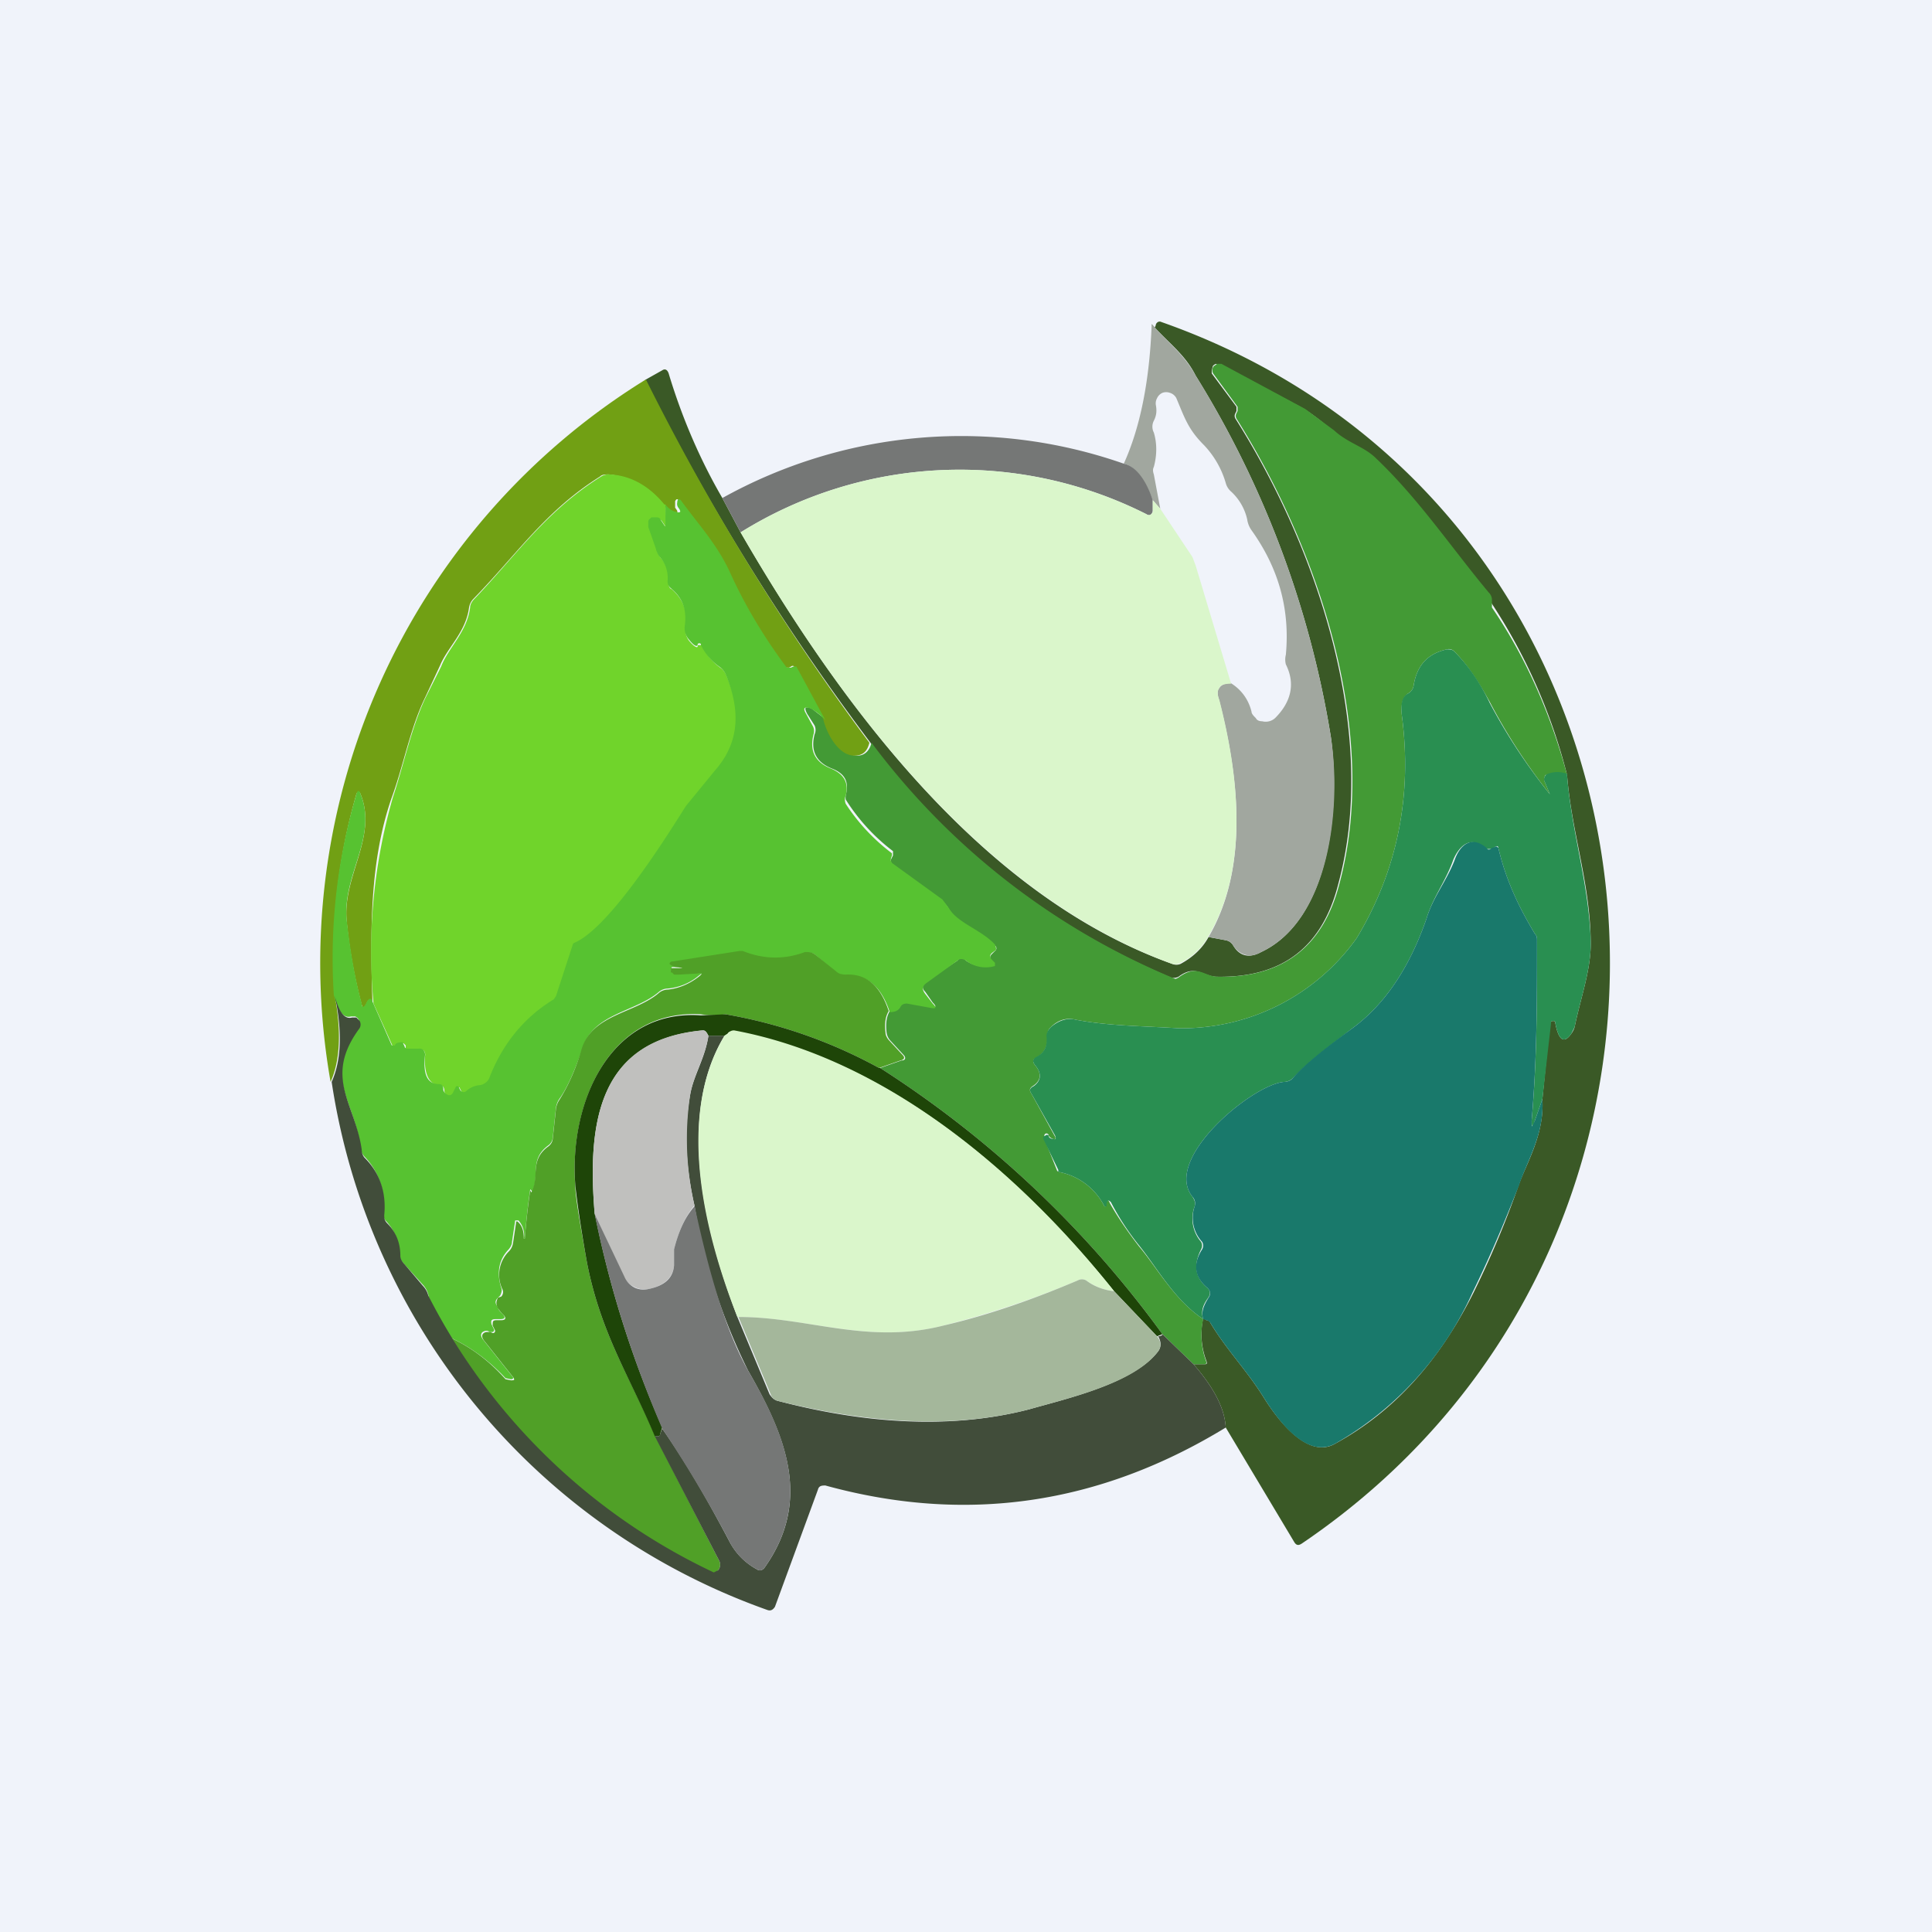 <!-- by TradingView --><svg width="18" height="18" viewBox="0 0 18 18" xmlns="http://www.w3.org/2000/svg"><path fill="#F0F3FA" d="M0 0h18v18H0z"/><path d="M11.42 13.3c-.01-.18-.11-.37-.3-.59h.1c.02 0 .03 0 .02-.03a.7.7 0 0 1-.03-.4l.03.02c.02 0 .03.01.04.03.15.25.34.44.5.7.12.19.4.57.66.42.55-.3.97-.77 1.29-1.41a9 9 0 0 0 .42-1c.07-.2.24-.47.22-.8l.07-.7.01-.02a.03.03 0 0 1 .04 0v.01c.03.16.08.2.15.1a.19.19 0 0 0 .03-.06c.06-.29.16-.55.15-.82-.01-.54-.18-1.01-.22-1.53a5.25 5.25 0 0 0-.71-1.61v-.03c0-.02-.01-.05-.03-.06-.35-.42-.66-.87-1.05-1.25-.11-.1-.26-.14-.39-.25a1.96 1.96 0 0 0-.27-.21 18.36 18.36 0 0 0-.82-.42.06.06 0 0 0-.03.02l-.01.04v.03l.23.31v.04l-.01.02a.05.05 0 0 0 0 .05c.76 1.2 1.34 2.92.96 4.33-.15.6-.53.88-1.13.87-.13 0-.2-.12-.36 0a.1.1 0 0 1-.09 0 6.74 6.74 0 0 1-2.78-2.18 22.4 22.4 0 0 1-2.1-3.38l.16-.09c.03-.02.05 0 .06.03.12.4.29.8.5 1.16l.17.32c.96 1.66 2.28 3.4 4.02 4.02a.1.1 0 0 0 .08 0c.11-.06.2-.14.26-.25l.16.03a.1.1 0 0 1 .07.05c.06.1.15.12.26.06.64-.3.74-1.35.65-2a9.14 9.14 0 0 0-1.26-3.37c-.1-.2-.25-.3-.41-.48.01.04.03.05.04 0 .01-.02.03-.03.05-.02 4.95 1.74 5.65 8.44 1.31 11.38-.03.02-.05.02-.07-.01l-.64-1.07Z" fill="#3A5926"/><path d="M10.73 3.02c.16.18.3.28.41.48a9.14 9.14 0 0 1 1.26 3.37c.1.65-.01 1.7-.65 2-.1.06-.2.03-.26-.06a.1.1 0 0 0-.07-.05l-.16-.03c.38-.65.28-1.5.1-2.2-.02-.06-.02-.1 0-.12.02-.03.05-.04.1-.05.1.06.17.15.2.27 0 .02.02.04.04.06.01.02.03.03.06.03a.13.13 0 0 0 .12-.03c.15-.15.19-.32.1-.5a.18.18 0 0 1 0-.09c.04-.43-.07-.81-.32-1.16a.23.23 0 0 1-.04-.1.5.5 0 0 0-.15-.26.16.16 0 0 1-.05-.08.86.86 0 0 0-.2-.35c-.15-.15-.18-.25-.26-.44a.1.1 0 0 0-.06-.05.1.1 0 0 0-.07 0 .1.1 0 0 0-.05.05.1.1 0 0 0-.01.07c.01.06 0 .1-.02.14a.12.12 0 0 0 0 .11c.03.1.03.21 0 .32-.01.02-.01.04 0 .07l.06.32-.07-.08c-.08-.2-.17-.32-.27-.34.15-.33.24-.76.26-1.3Z" fill="#A1A79F"/><path d="M14.6 7.22a.25.25 0 0 0-.18 0h-.02a.05.05 0 0 0-.01.04v.02l.05.12a5.37 5.37 0 0 1-.56-.86c-.1-.18-.2-.34-.33-.47a.07.07 0 0 0-.07-.02c-.18.04-.28.15-.31.34a.1.1 0 0 1-.05.07c-.05.03-.07.1-.06.2.1.75-.04 1.45-.42 2.08a2 2 0 0 1-1.66.84c-.31-.02-.65-.02-.96-.08-.08-.02-.16 0-.23.07a.09.09 0 0 0-.03.08c0 .1-.03.16-.1.2-.04.02-.04.04-.02.07.07.08.06.15-.02.2-.03.02-.03.04-.01.07l.22.4c.01.02 0 .03-.02.02a.07.07 0 0 1-.04-.03.02.02 0 0 0-.04 0v.03l.12.3.02.01a.6.6 0 0 1 .42.32h.01v-.03c.02-.03.03-.03.04 0 .08.14.17.27.27.4.17.2.33.5.6.68a.7.7 0 0 0 .03.4c0 .01 0 .02-.02.02h-.1l-.29-.28A9.73 9.73 0 0 0 8.2 9.95l.2-.07c.04 0 .04-.03.02-.05l-.12-.13a.14.14 0 0 1-.04-.08c-.01-.09 0-.15.03-.2.04 0 .08-.01.1-.05.01-.02.03-.03.06-.03l.22.04c.05.01.06 0 .02-.04l-.07-.1c-.03-.03-.03-.06 0-.09l.3-.2c.02-.03.05-.03.08 0a.3.3 0 0 0 .26.04v-.01l-.02-.03c-.02-.02-.02-.04 0-.06l.03-.03a.03.03 0 0 0 0-.05c-.13-.14-.35-.2-.43-.34a.22.22 0 0 0-.07-.08l-.46-.34-.01-.02v-.02l.02-.04v-.04a1.82 1.82 0 0 1-.44-.48.1.1 0 0 1 0-.04c.03-.12 0-.2-.13-.25-.15-.06-.2-.17-.16-.32a.1.1 0 0 0 0-.08l-.07-.11c-.03-.06-.02-.07.04-.05l.13.1c.03.13.14.34.3.34.06 0 .11-.04.13-.12a6.74 6.74 0 0 0 2.83 2.2.1.1 0 0 0 .04-.02c.17-.12.23 0 .36 0 .6.01.98-.28 1.13-.87.38-1.41-.2-3.12-.96-4.33a.05.05 0 0 1 0-.05l.01-.02v-.04l-.22-.3a.06.06 0 0 1 0-.08l.03-.02h.04l.78.42.27.2c.13.12.28.15.39.26.4.38.7.83 1.05 1.25a.1.1 0 0 1 .03.06v.08c.32.47.55 1 .7 1.56Z" fill="#439A35"/><path d="M6.02 3.54A22.4 22.4 0 0 0 8.1 6.92c-.02.08-.06.12-.14.12-.15 0-.26-.21-.29-.34l-.27-.48c0-.02-.02-.02-.03-.01l-.02.01h-.04a4.68 4.68 0 0 1-.53-.9c-.12-.26-.29-.43-.45-.65-.02-.03-.03-.02-.04 0v.06c.03.04.03.05-.01.04a.16.16 0 0 1-.1-.07.73.73 0 0 0-.51-.28c-.03 0-.06 0-.08.02-.51.32-.77.72-1.18 1.14a.15.15 0 0 0-.04.08c-.03.23-.2.37-.27.54l-.14.3c-.14.29-.2.63-.31.93-.21.6-.2 1.27-.18 1.91-.02-.04-.04-.03-.06.02-.02.04-.03.04-.04 0a4.8 4.8 0 0 1-.14-.78c-.04-.42.29-.78.13-1.18-.01-.03-.03-.03-.04 0a5.43 5.43 0 0 0-.2 1.88c.06.33.05.6-.04.8a6.39 6.39 0 0 1 2.93-6.54Z" fill="#71A014"/><path d="M10.47 4.32c.1.02.2.13.27.34v.1c-.01.04-.03.05-.06.03a3.86 3.86 0 0 0-3.78.17l-.17-.32a4.58 4.58 0 0 1 3.74-.32Z" fill="#757776"/><path d="m10.74 4.66.07.08.3.45.03.08.33 1.1c-.06 0-.1.01-.11.04-.02.03-.02.06 0 .11.18.7.28 1.56-.1 2.2a.59.59 0 0 1-.26.25.1.1 0 0 1-.08.01C9.18 8.35 7.86 6.62 6.9 4.96a3.86 3.86 0 0 1 3.78-.17c.03.02.05 0 .06-.02v-.11Z" fill="#DAF6CB"/><path d="m6.2 4.7.01.18c0 .04 0 .04-.02.01l-.02-.03a.07.07 0 0 0-.04-.03h-.05a.07.07 0 0 0-.03.04v.04l.07.21c0 .03.02.05.03.07a.3.3 0 0 1 .08.23c0 .03 0 .06.03.07.1.09.15.2.13.35a.16.16 0 0 0 .03.13c.05.06.08.07.08.05v-.01h.04c.04.09.1.16.17.21.03.02.05.05.06.08.15.35.12.64-.1.9-.14.15-.23.26-.27.32-.17.27-.7 1.12-1.03 1.27l-.02.01-.01.03-.15.46-.02.03a1.5 1.5 0 0 0-.6.73.1.1 0 0 1-.04.05.1.1 0 0 1-.05.02c-.05 0-.09.02-.12.05-.02.02-.04.02-.06 0l-.02-.04h-.03l-.02.06c-.01.02-.03.03-.06.02a.06.06 0 0 1-.03-.05c0-.03-.02-.05-.04-.05-.1 0-.15-.1-.14-.27a.06.06 0 0 0-.01-.05l-.02-.01H3.81c-.02 0-.03 0-.03-.02v-.02l-.02-.02c-.04 0-.06 0-.07.02-.02.02-.03.02-.03.01l-.18-.4a5.2 5.2 0 0 1 .18-1.92c.1-.3.17-.64.3-.92l.15-.3c.07-.18.24-.32.27-.55 0-.03.02-.06.04-.08.4-.42.67-.82 1.18-1.14a.13.13 0 0 1 .08-.02c.2.01.37.11.51.28Z" fill="#70D42B"/><path d="M7.68 6.7a.48.48 0 0 0-.13-.1c-.06-.02-.07 0-.04.05l.06.11a.1.1 0 0 1 .01.08c-.04.15.01.26.16.32.12.05.17.13.14.25a.1.1 0 0 0 0 .08 1.82 1.82 0 0 0 .43.46v.02L8.3 8v.02l.01.02.47.34.06.08c.08.14.3.2.43.34l.01.03v.02l-.04.03c-.02.02-.02.04 0 .06l.03.03V9a.3.3 0 0 1-.27-.05c-.03-.02-.06-.02-.08 0l-.29.21c-.04.03-.04.06-.01.1l.07.09c.04.04.03.05-.02.04l-.22-.04c-.03 0-.05.01-.06.03-.02.04-.06.05-.1.05-.08-.24-.21-.35-.4-.34-.03 0-.07-.01-.1-.03l-.19-.16a.08.08 0 0 0-.08-.02.85.85 0 0 1-.59 0H6.9l-.63.1c-.02 0-.02 0 0 .02A.1.1 0 0 0 6.3 9c.08 0 .08.01 0 .01h-.04l-.01.02v.01l.01.01.02.01c.02.01.04.02.05.01l.17-.01c.05 0 .05 0 .01.03a.52.52 0 0 1-.29.12.13.13 0 0 0-.08.03c-.22.19-.61.2-.71.52-.07.2-.14.37-.22.48a.2.2 0 0 0-.03.08l-.03.28a.1.1 0 0 1-.04.07c-.18.13-.08.28-.15.43l-.02-.02a6.29 6.29 0 0 0-.05.46h-.01a.2.2 0 0 0-.05-.17H4.8l-.03.2c0 .03-.02.06-.04.08-.09.1-.1.22-.06.35.01.02 0 .05-.01.07l-.02.02c-.03.03-.03.05 0 .09 0 .02.02.04.04.06.03.03.03.05-.02.05h-.04c-.04 0-.05.01-.04.05l.02.04a.02.02 0 0 1-.01.03h-.03a.04.04 0 0 0-.04-.01c-.04.01-.05.04-.02.08l.27.34c.02.02.01.03-.01.03l-.05-.01c-.16-.17-.34-.3-.52-.38a.9.9 0 0 1-.2-.4.21.21 0 0 0-.05-.09l-.18-.2a.14.14 0 0 1-.04-.09.45.45 0 0 0-.12-.3.1.1 0 0 1-.03-.07.64.64 0 0 0-.17-.53.14.14 0 0 1-.04-.08c-.05-.44-.36-.67-.02-1.13a.07.07 0 0 0-.03-.1h-.04c-.07.02-.12-.05-.16-.2-.04-.63.03-1.26.21-1.87.01-.04.03-.04.04 0 .16.4-.17.75-.13 1.17.03.26.07.52.14.78 0 .04.02.04.04 0 .02-.05.05-.06.06-.02l.18.41h.03c0-.02.03-.03.07-.03l.01.02.01.02c0 .01.01.02.03.02h.1a.05.05 0 0 1 .04.01.06.06 0 0 1 .02.05c-.02.18.02.27.13.27.03 0 .04.02.04.05 0 .02.02.04.04.05.02.01.04 0 .05-.02l.03-.06h.02l.02.04c.02.02.04.02.06 0a.21.21 0 0 1 .12-.05.1.1 0 0 0 .05-.02.1.1 0 0 0 .04-.05c.12-.31.32-.56.6-.73l.02-.03.15-.46.01-.03.02-.01c.33-.15.86-1 1.03-1.27l.27-.33c.22-.25.25-.54.1-.9a.17.17 0 0 0-.06-.07.53.53 0 0 1-.17-.2V6a.02.02 0 0 0-.03 0v.01c-.01.02-.04 0-.08-.05a.16.16 0 0 1-.04-.13c.02-.15-.02-.26-.13-.35a.08.08 0 0 1-.03-.07.3.3 0 0 0-.08-.23.19.19 0 0 1-.03-.07l-.07-.2v-.05c0-.02.02-.03.03-.04h.05c.02 0 .03.01.04.03l.02.03c.02.03.02.03.02 0L6.2 4.7c.03.04.06.06.1.07.04.01.05 0 .02-.04a.06.06 0 0 1-.01-.05c0-.03.02-.04.04-.01.16.22.33.4.45.66.14.31.32.61.53.89h.04l.02-.01h.03l.27.5Z" fill="#57C231"/><path d="M14.6 7.22c.04.52.2 1 .22 1.53.01.27-.09.53-.15.82l-.03.06c-.07.1-.12.06-.15-.1v-.01a.03.03 0 0 0-.04 0v.02l-.08.7-.07.2c-.02.07-.03.07-.03 0 .05-.57.05-1.1.05-1.68 0-.02 0-.04-.02-.06-.15-.25-.27-.5-.34-.8 0-.02-.02-.02-.03-.01l-.03.02h-.06c-.13-.13-.24-.04-.3.1-.07.2-.19.35-.25.55-.16.46-.39.8-.69 1.02-.26.2-.45.35-.56.47a.12.12 0 0 1-.08.03c-.3.03-1.13.72-.85 1.07.02.03.03.06.02.09a.33.33 0 0 0 .06.33.07.07 0 0 1 0 .07c-.07.14-.06.26.06.36.03.03.03.06 0 .1-.05.07-.06.13-.04.19-.27-.18-.43-.48-.6-.69a2.4 2.4 0 0 1-.26-.4c-.02-.02-.03-.02-.04.01v.03h-.02a.6.6 0 0 0-.42-.32h-.01v-.02l-.14-.29v-.02l.02-.01a.02.02 0 0 1 .03 0c0 .02.02.03.04.03.03.01.03 0 .02-.03l-.22-.39c-.02-.03-.02-.05.02-.07.07-.05.08-.12.01-.2-.02-.03-.02-.05.01-.07.08-.04.11-.1.1-.2 0-.03.02-.06.04-.08.07-.06.15-.09.23-.07.31.06.65.06.96.08a2 2 0 0 0 1.66-.84c.38-.63.52-1.33.42-2.08-.01-.1 0-.17.06-.2a.1.1 0 0 0 .05-.07c.03-.19.13-.3.31-.34.03 0 .05 0 .07.02.13.13.24.29.33.48a5.38 5.38 0 0 0 .56.85l-.05-.12a.05.05 0 0 1 0-.04.05.05 0 0 1 .03-.03.25.25 0 0 1 .18 0Z" fill="#298F51"/><path d="M14.37 10.25c.02.32-.15.58-.22.8-.1.25-.23.58-.43.99a3.07 3.07 0 0 1-1.28 1.41c-.27.15-.54-.23-.66-.42-.16-.26-.35-.45-.5-.7a.06.06 0 0 0-.04-.03l-.03-.01c-.02-.06 0-.12.05-.2.02-.03.02-.06-.01-.09-.12-.1-.14-.22-.05-.36a.07.07 0 0 0 0-.07.33.33 0 0 1-.07-.33.09.09 0 0 0-.02-.09c-.28-.35.55-1.04.85-1.07.03 0 .06-.01.08-.03.1-.12.3-.28.56-.47.3-.22.53-.56.69-1.02.06-.2.18-.34.26-.54.05-.15.16-.24.3-.12.01.02.03.02.05 0l.03-.01c.01-.01.02 0 .03.01.07.3.19.55.34.8.02.02.02.04.02.06 0 .57 0 1.1-.05 1.68 0 .07 0 .07.03 0l.07-.2Z" fill="#19796B"/><path d="M8.28 9.42c-.03.05-.04.11-.03.2 0 .03.02.06.04.08l.12.13c.02.02.02.04-.02.05l-.2.07a4.59 4.59 0 0 0-1.43-.5.81.81 0 0 1-.23 0c-.85-.05-1.23.83-1.17 1.6 0 .09.04.33.11.72.13.66.4 1.06.63 1.6l.6 1.17a.08.08 0 0 1-.01.09.07.07 0 0 1-.08.02 5.72 5.72 0 0 1-2.4-2.18c.17.08.34.2.5.38l.05.01c.03 0 .04 0 .02-.03l-.27-.34c-.03-.04-.02-.07.02-.08h.04l.02.01a.02.02 0 0 0 .02-.03l-.02-.04c0-.04 0-.05.04-.05h.04c.04 0 .05-.02.02-.05a.42.42 0 0 1-.05-.06c-.02-.04-.02-.06 0-.1l.03-.01a.06.06 0 0 0 .01-.07.31.31 0 0 1 .06-.35.14.14 0 0 0 .04-.08l.03-.2h.01c.05.04.06.1.06.16h.01a6.29 6.29 0 0 1 .05-.45l.01.02c.08-.15-.02-.3.16-.43a.1.1 0 0 0 .04-.07l.03-.28a.2.2 0 0 1 .03-.08c.07-.11.15-.27.21-.48.1-.32.5-.33.72-.52a.13.13 0 0 1 .08-.03c.1-.01.2-.05.29-.12.04-.03.03-.04-.01-.03l-.17.01h-.05l-.02-.02h-.01v-.04h.05c.07 0 .08 0 0-.01a.1.1 0 0 1-.05-.02c-.02-.01-.01-.02 0-.03l.64-.1h.03c.2.08.39.08.58.01.04 0 .06 0 .09.02l.2.16c.02.02.05.03.09.03.19-.01.32.1.4.34Z" fill="#50A027"/><path d="M3.12 9.28c.04.15.09.22.16.2h.04l.03.03a.07.07 0 0 1 0 .07c-.34.46-.04.7.02 1.13 0 .03.01.06.03.08.14.14.2.32.18.53 0 .03 0 .05.03.08.08.08.12.18.12.3 0 .03.02.06.04.08l.17.2a.2.2 0 0 1 .05.09 5.72 5.72 0 0 0 2.66 2.58l.04-.02a.08.08 0 0 0 .01-.09l-.6-1.16h.03c.01 0 .02 0 .02-.02l.02-.05c.23.33.43.68.62 1.04.06.12.15.21.26.27.03.02.05.01.07-.01.45-.63.2-1.23-.15-1.84a5.54 5.54 0 0 1-.5-1.54c-.08-.35-.1-.7-.04-1.03.03-.18.14-.34.17-.55h.15c-.46.76-.17 1.86.12 2.62l.3.72c.02.03.04.05.07.06.76.2 1.58.28 2.35.08.35-.1.97-.24 1.2-.54.03-.04.03-.09 0-.14.03 0 .05-.02.04-.02l.29.28c.19.22.29.41.3.59-1.18.72-2.42.9-3.73.54-.03 0-.06 0-.07.04l-.4 1.09c-.02.03-.04.04-.07.03a6.2 6.2 0 0 1-4.06-4.92c.09-.2.1-.47.03-.8Z" fill="#414D3A"/><path d="M8.2 9.95a9.73 9.73 0 0 1 2.63 2.48l-.05.02-.4-.42c-.9-1.12-2.14-2.17-3.54-2.42-.03 0-.05 0-.06.02l-.03.02H6.6c-.02-.04-.03-.05-.05-.05-.97.09-1.08.85-1.01 1.7.14.7.35 1.36.63 2l-.02.06c0 .01 0 .02-.02.02H6.1c-.23-.55-.5-.95-.63-1.61-.07-.39-.1-.63-.11-.73-.06-.76.32-1.64 1.17-1.58l.23-.01a4.59 4.59 0 0 1 1.43.5Z" fill="#1E4508"/><path d="M6.6 9.65c-.03.2-.14.37-.17.55-.05.34-.04.68.04 1.03-.09.11-.15.25-.19.41v.15c-.01.11-.09.19-.24.22a.2.2 0 0 1-.13-.02.2.2 0 0 1-.1-.1l-.27-.58c-.07-.86.04-1.62 1-1.71.03 0 .04.01.06.05Z" fill="#C0C0BE"/><path d="M10.38 12.03a.55.55 0 0 1-.26-.1.08.08 0 0 0-.08 0c-.4.17-.82.31-1.25.42-.7.18-1.26-.08-1.92-.08-.3-.76-.58-1.86-.12-2.62l.03-.02a.07.07 0 0 1 .06-.03c1.4.26 2.65 1.31 3.54 2.43Z" fill="#DAF6CB"/><path d="M6.47 11.23c.15.7.31 1.2.5 1.54.35.6.6 1.21.15 1.84-.02.02-.04.03-.07.01a.6.6 0 0 1-.26-.27c-.19-.36-.4-.71-.62-1.04-.28-.65-.49-1.31-.63-2l.28.59a.2.2 0 0 0 .1.1.2.2 0 0 0 .12.01c.15-.03.23-.1.24-.22v-.15c.04-.16.1-.3.19-.4Z" fill="#757776"/><path d="m10.38 12.03.4.42c.04.05.04.1.01.14-.22.3-.85.44-1.2.54-.77.2-1.59.11-2.35-.08a.09.09 0 0 1-.06-.06l-.3-.72c.65 0 1.2.26 1.91.08.43-.1.85-.25 1.25-.42a.08.08 0 0 1 .08 0c.08.06.17.09.26.1Z" fill="#A4B79B"/></svg>